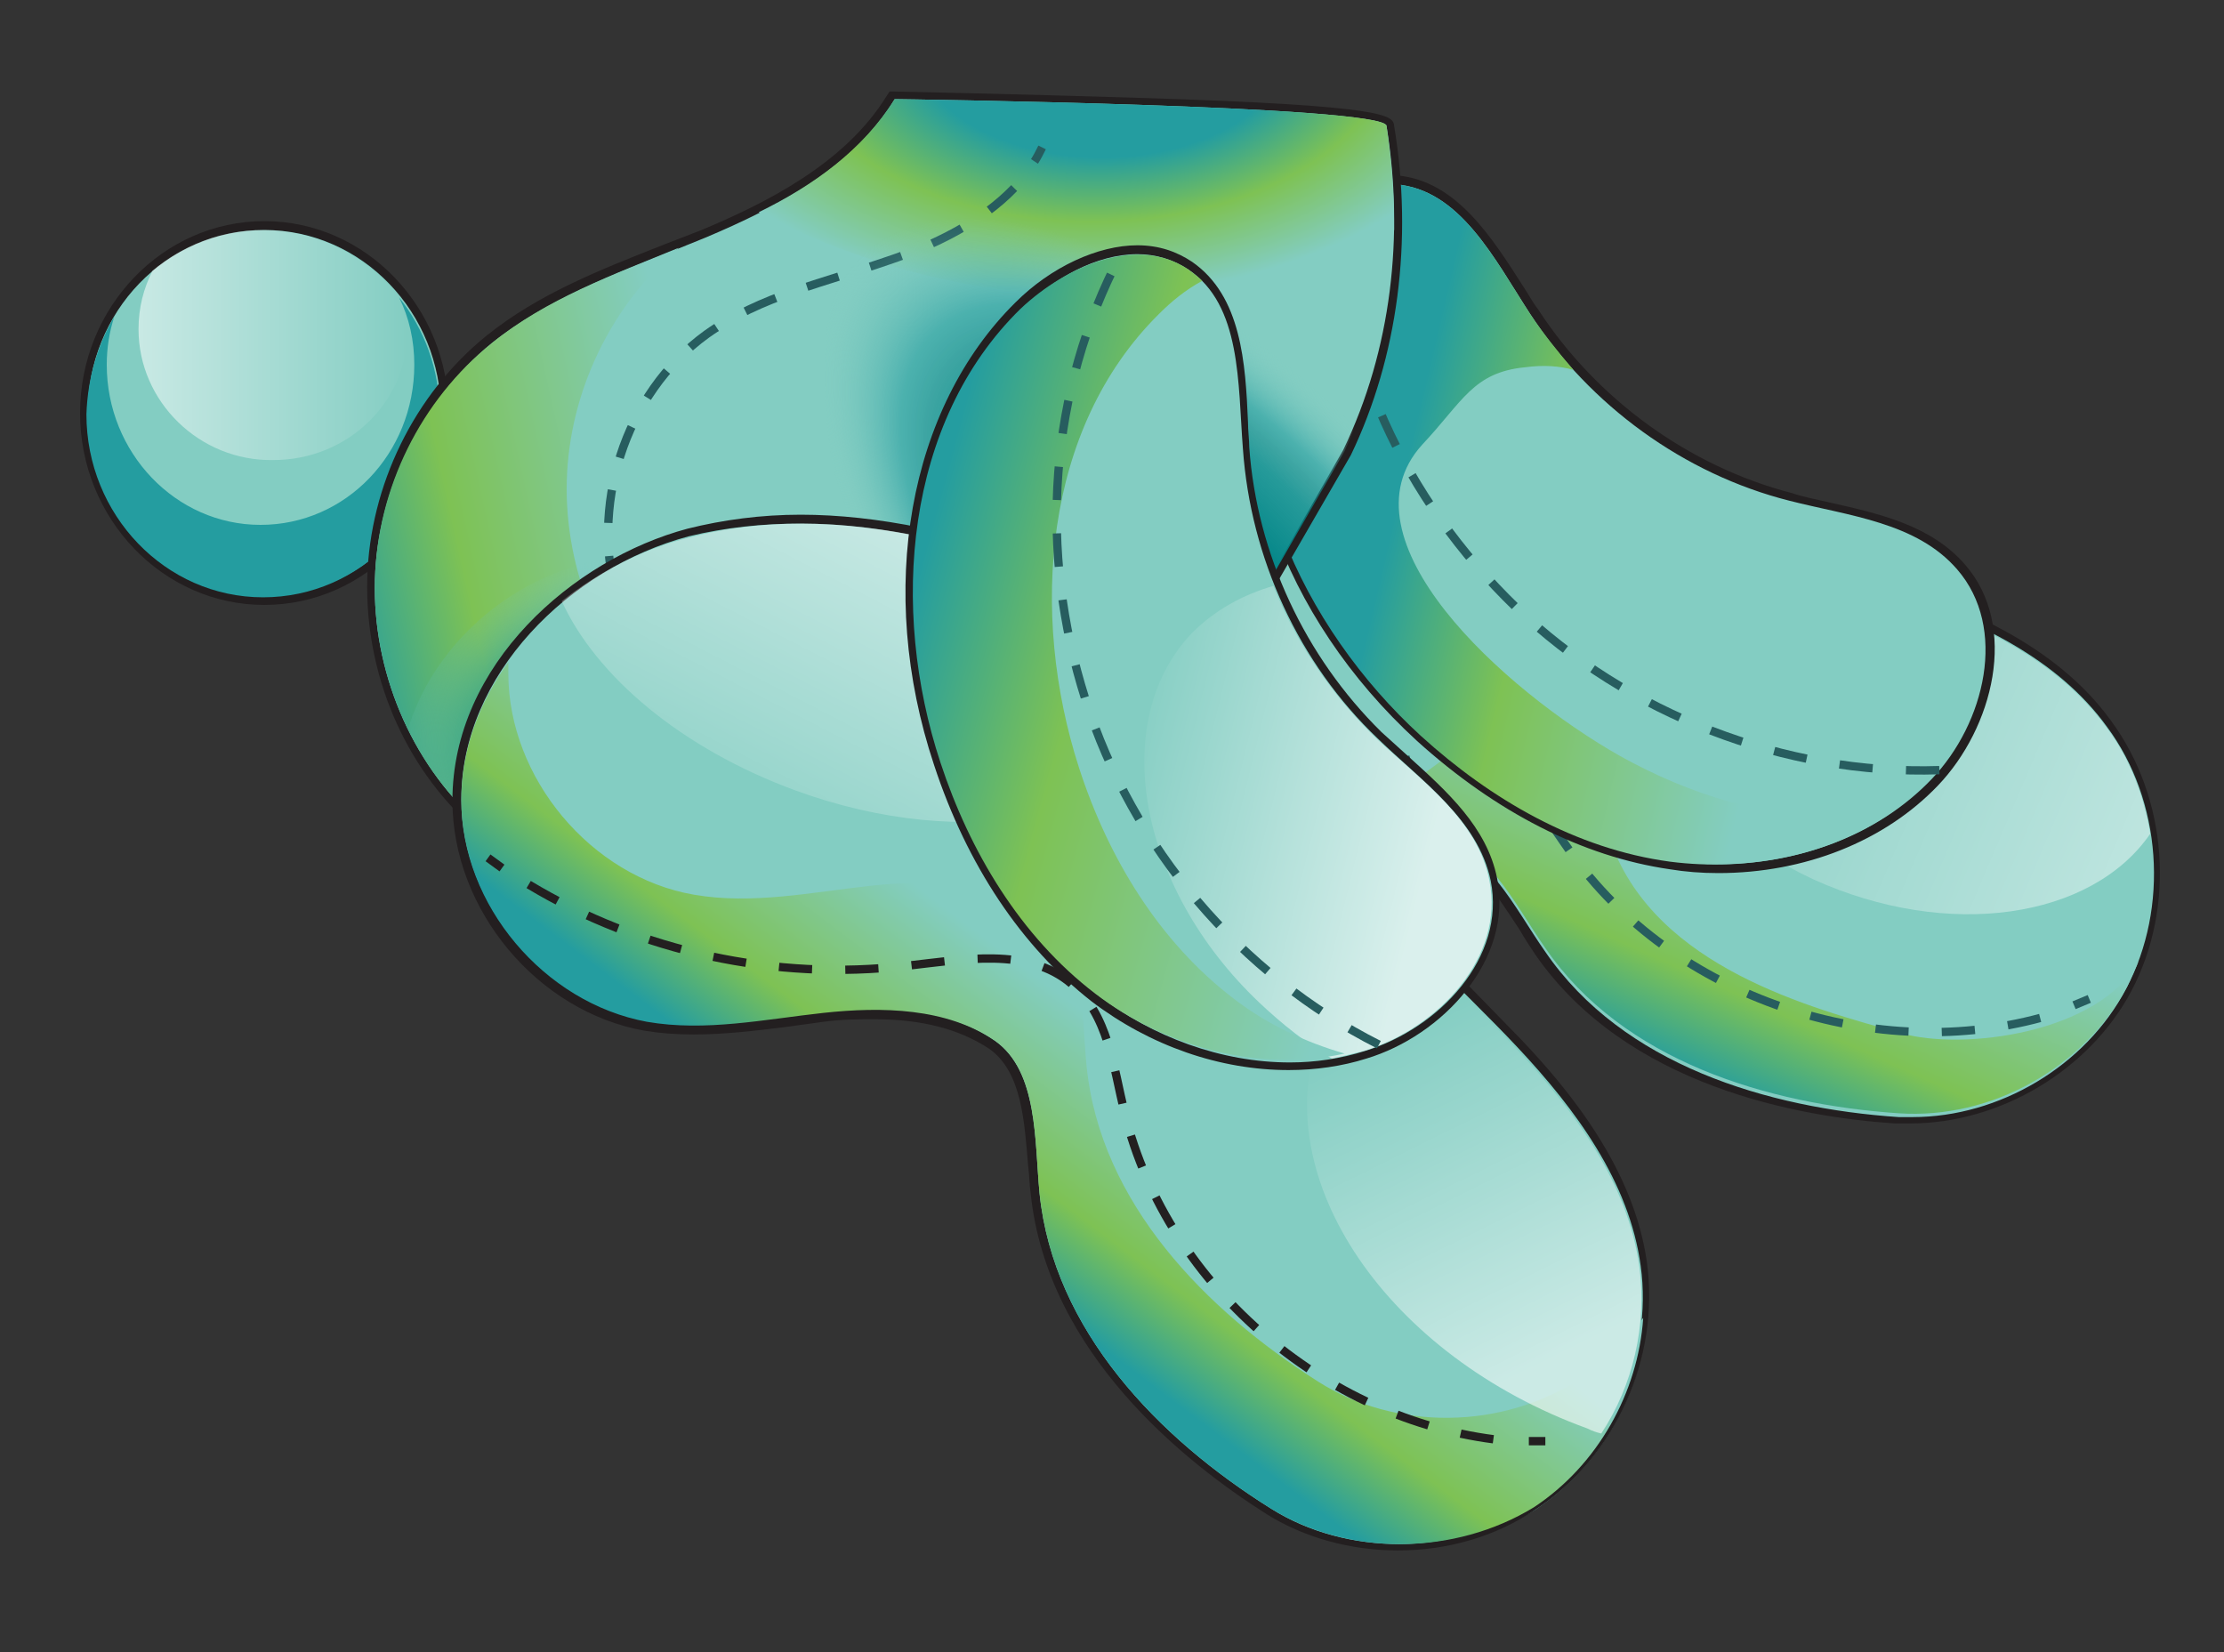 <svg xmlns="http://www.w3.org/2000/svg" viewBox="0 0 175 130" enable-background="new 0 0 175 130"><rect x="0" y="0" width="175" height="130" fill="#333333" stroke="none"/><style type="text/css">.st0{fill:#83CDC2;} .st1{fill:#231F20;} .st2{fill:url(#leg_shadow_1_);} .st3{fill:none;stroke:#275D5F;stroke-width:0.656;stroke-miterlimit:10;} .st4{fill:none;stroke:#275D5F;stroke-width:0.656;stroke-miterlimit:10;stroke-dasharray:2.613,2.613;} .st5{opacity:0.52;fill:url(#leg_highlight_1_);} .st6{fill:url(#left_arm_shadow_2_);} .st7{fill:none;stroke:#275D5F;stroke-width:0.656;stroke-miterlimit:10;stroke-dasharray:2.626;} .st8{fill:url(#tail_shadow_2_);} .st9{fill:url(#body_shadow_1_);} .st10{fill:url(#body_shadow_4_);} .st11{fill:url(#leg_shadow_2_);} .st12{fill:none;stroke:#275D5F;stroke-width:0.656;stroke-miterlimit:10;stroke-dasharray:2.608,2.608;} .st13{fill:url(#under_arm_shadow_2_);} .st14{opacity:0.56;fill:url(#tail_highlight_2_);} .st15{fill:url(#leg_shadow_6_);} .st16{fill:none;stroke:#231F20;stroke-width:0.656;stroke-miterlimit:10;} .st17{fill:none;stroke:#231F20;stroke-width:0.656;stroke-miterlimit:10;stroke-dasharray:2.613,2.613;} .st18{opacity:0.55;fill:url(#thigh_highlight_2_);} .st19{opacity:0.58;fill:url(#leg_highlight_4_);} .st20{opacity:0.7;fill:url(#arm_highlight_2_);} .st21{fill:url(#arm_shadow_2_);}</style><g id="left_leg_1_"><path class="st0" d="M150.5 88.1h-1.1c-7.4-.5-21-2.8-28.1-13.1-.4-.6-.8-1.2-1.2-1.9-1.9-3-4.1-6.4-7.4-6.8l-1.2-.1c-4.5 0-8.7 2.6-11.5 4.5l-2.4 1.7c-3 2.2-6 4.4-9.6 5.6-1.7.6-3.5.8-5.3.8-6.7 0-13.2-3.7-16.2-9.3-5-9.2-.7-20.9 5.9-27.1 6.1-5.8 14.9-9.5 26.9-11.3 3.2-.5 5.8-.7 8.2-.7 3.6 0 6.7.5 9.5 1.5 3 1.1 5.7 2.9 8.3 4.7 1.6 1.1 3.3 2.2 5 3.1 4.3 2.3 9 3.7 13.6 5.1 1.7.5 3.5 1 5.2 1.6 5.2 1.7 12.5 4.6 16.9 10.6 4.4 6 5 14.4 1.5 20.9-3.1 6.1-10 10.2-17 10.2z"/><path class="st1" d="M107.6 30.8c3.2 0 6.4.4 9.4 1.5 4.8 1.8 8.7 5.3 13.2 7.7 5.9 3.2 12.5 4.6 18.9 6.7 6.4 2.1 12.8 5.1 16.7 10.5 4.3 5.8 4.9 14.2 1.5 20.6-3.2 6.1-10 10.1-16.8 10.1h-1.1c-10.3-.7-21.7-4.1-27.8-13-2.4-3.4-4.7-8.4-8.8-8.8l-1.2-.1c-4.2 0-8.2 2.2-11.7 4.6-3.8 2.7-7.4 5.8-11.9 7.2-1.7.6-3.5.8-5.2.8-6.4 0-12.8-3.5-15.9-9.1-4.7-8.6-1.3-20 5.8-26.7 7.1-6.8 17-9.7 26.7-11.2 2.7-.5 5.5-.8 8.2-.8m0-.6c-2.4 0-5.1.2-8.3.7-12.1 1.8-21 5.5-27.1 11.3-6.7 6.4-11.1 18.2-6 27.5 3.1 5.7 9.7 9.5 16.5 9.5 1.9 0 3.7-.3 5.4-.9 3.6-1.2 6.7-3.4 9.6-5.6.8-.6 1.6-1.2 2.4-1.7 2.7-1.9 6.9-4.5 11.3-4.5.4 0 .8 0 1.1.1 3.1.3 5.2 3.7 7.1 6.6.4.7.8 1.3 1.2 1.9 7.2 10.4 20.8 12.8 28.3 13.3h1.2c7.1 0 14.1-4.2 17.4-10.4 3.5-6.6 2.9-15.2-1.6-21.3-4.4-6.1-11.9-9-17.1-10.7-1.7-.6-3.5-1.1-5.2-1.6-4.6-1.3-9.3-2.7-13.6-5-1.7-.9-3.3-2-4.9-3.1-2.6-1.7-5.4-3.5-8.4-4.7-2.5-.9-5.7-1.4-9.3-1.4z"/></g><linearGradient id="leg_shadow_1_" gradientUnits="userSpaceOnUse" x1="2136.286" y1="376.053" x2="2162.961" y2="376.053" gradientTransform="matrix(-.411 .912 .912 .411 658.482 -2051.639)"><stop offset=".213" stop-color="#83CDC2"/><stop offset=".718" stop-color="#7EC254"/><stop offset="1" stop-color="#249DA0"/></linearGradient><path id="leg_shadow_5_" class="st2" d="M66.8 69.4c-4.7-8.6-1.3-20 5.8-26.7 6.5-6.2 15.4-9.2 24.4-10.8-.8 5.2 1.8 11.4 3.7 18 2.2 7.7 1.1 14.8 6.8 13.3 3.2-.9 6-3.5 8.9-5.6 2.9-2.1 3.1-1.9 6.3-.8 2.8 1 2.7 5.9 4.1 9.6 3.6 9.7 15.6 12.9 22.8 14.9 4.9 1.4 15.6 0 18.7-5.7l-.9 2c-3.4 6.4-10.7 10.5-18 10-10.3-.7-21.7-4.1-27.8-13-2.4-3.4-4.7-8.4-8.8-8.8-4.6-.5-9.1 1.9-12.9 4.5-3.8 2.7-7.4 5.8-11.9 7.2-7.8 2.8-17.2-.9-21.2-8.1z"/><g id="leg_stitch_6_"><path class="st3" d="M69.9 68.1l1.3.3"/><path class="st4" d="M73.7 68.9c10.2 1.5 20.9-.5 29.9-5.5 3.9-2.2 8.2-5.1 12.5-3.7 3.6 1.1 5.6 4.7 7.8 7.8 8.4 11.4 24.5 16.5 38 12.2"/><path class="st3" d="M163.2 79.1l1.2-.5"/></g><linearGradient id="leg_highlight_1_" gradientUnits="userSpaceOnUse" x1="2134.035" y1="382.325" x2="2133.078" y2="427.762" gradientTransform="matrix(-.411 .912 .912 .411 658.482 -2051.639)"><stop offset="0" stop-color="#fff" stop-opacity="0"/><stop offset="1" stop-color="#fff"/></linearGradient><path id="leg_highlight_2_" class="st5" d="M128.6 44.8c.7-1.6 1.7-2.9 3-4 5.5 2.7 11.6 4.1 17.5 6 6.4 2.1 12.8 5.1 16.7 10.5 1.8 2.4 2.9 5.3 3.4 8.3-4.6 6.7-15.9 8.4-26.5 3.6-11.4-5.3-17.8-16.2-14.1-24.4z"/><g id="left_arm_1_"><path class="st0" d="M135.2 68.4c-1.2 0-2.5-.1-3.7-.3-6.8-1-13.6-4.4-19.8-10-10.6-9.7-15.4-23.3-12.1-34.6 1.3-4.5 4.9-9.4 9.7-9.4h.6c4.6.4 7.3 4.8 9.8 8.6l1.1 1.7c4.6 7.1 12 12.4 20.2 14.6l2.8.7c3.9.9 8 1.8 10.6 4.8 4.2 4.8 2.2 12.6-2.1 17-4.2 4.4-10.4 6.9-17.1 6.9z"/><path class="st1" d="M109.3 14.5h.5c5.1.4 7.8 5.9 10.6 10.2 4.7 7.2 12.1 12.6 20.4 14.7 4.7 1.2 10 1.7 13.2 5.4 4 4.6 2.2 12.1-2 16.5-4.3 4.5-10.6 6.7-16.8 6.7-1.2 0-2.5-.1-3.7-.3-7.4-1-14.1-4.9-19.6-9.9-9.4-8.6-15.6-22-12-34.2 1.3-4.5 4.8-9.1 9.4-9.1m0-.7c-5 0-8.7 5-10 9.6-3.3 11.4 1.5 25.1 12.2 34.9 6.2 5.6 13 9.1 19.9 10.1 1.2.2 2.5.3 3.8.3 6.8 0 13.1-2.5 17.3-6.9 4.3-4.5 6.4-12.5 2.1-17.4-2.7-3.1-6.8-4-10.8-4.9-.9-.2-1.9-.4-2.8-.7-8.1-2.1-15.4-7.4-20-14.5-.4-.5-.7-1.1-1.1-1.7-2.5-3.9-5.3-8.4-10-8.8h-.6z"/></g><linearGradient id="left_arm_shadow_2_" gradientUnits="userSpaceOnUse" x1="250.457" y1="-246.556" x2="284.881" y2="-225.678" gradientTransform="matrix(-.715 -.699 -.699 .715 156.049 399.237)"><stop offset=".213" stop-color="#83CDC2"/><stop offset=".718" stop-color="#7EC254"/><stop offset="1" stop-color="#249DA0"/></linearGradient><path id="left_arm_shadow_1_" class="st6" d="M109.8 14.5c5.1.4 7.8 5.9 10.6 10.2 1 1.5 2.2 3 3.4 4.4-1.1-.3-2.3-.4-3.8-.2-4.1.4-4.9 2.7-8.1 6.1-6.7 7.4 6.4 19.3 15.6 24.5 5.4 3 11.6 5 17.8 4.7 1.3-.1 2.7-.3 4-.6-5 3.7-11.7 5-17.9 4.2-7.4-1-14.1-4.9-19.6-9.9-9.4-8.6-15.6-22-12-34.2 1.4-4.7 5.2-9.6 10-9.2z"/><path id="arm_stitch_3_" class="st7" d="M152.6 60.6c-12.2.4-24.5-4.4-33.3-12.8-8.8-8.5-14.1-19.8-14.2-32.1"/><g id="tail_1_"><path class="st0" d="M20.8 47.3c-7.8 0-14.2-6.6-14.2-14.7s6.4-14.7 14.2-14.7 14.2 6.5 14.2 14.6-6.4 14.8-14.2 14.8z"/><path class="st1" d="M20.8 18.1c7.7 0 13.9 6.5 13.9 14.4 0 8-6.2 14.4-13.9 14.4s-13.9-6.5-13.9-14.4c0-8 6.2-14.4 13.9-14.4m0-.7c-8 0-14.5 6.8-14.5 15.1s6.5 15.1 14.5 15.1 14.5-6.8 14.5-15.1-6.5-15.1-14.5-15.1z"/></g><radialGradient id="tail_shadow_2_" cx="155.864" cy="32.498" r="16.582" fx="171.441" fy="26.81" gradientTransform="matrix(-1 0 0 1 176.445 0)" gradientUnits="userSpaceOnUse"><stop offset=".47" stop-color="#83CDC2"/><stop offset=".718" stop-color="#7EC254"/><stop offset="1" stop-color="#249DA0"/></radialGradient><path id="tail_shadow_1_" class="st8" d="M9 24.9c-.4 1.2-.6 2.5-.6 3.8 0 6.9 5.4 12.6 12.1 12.6 6.7 0 12.1-5.6 12.1-12.6 0-1.9-.4-3.7-1.2-5.3 2 2.5 3.2 5.7 3.2 9.2 0 8-6.2 14.4-13.9 14.4s-13.9-6.5-13.9-14.4c.1-2.9.9-5.5 2.2-7.7z"/><g id="body_1_"><path class="st0" d="M62 73.1c-10.2 0-18.5-2.8-24.6-8.2-5.4-4.8-8.4-12-8.2-19.4.2-7.2 3.7-14.3 9.3-18.9 4-3.3 8.9-5.2 13.7-7.1l3.1-1.2c5.1-2.1 11.4-5.2 14.8-10.7l.1-.2h.2c.1 0 9.7.1 19.3.5 19.6.7 19.7 1.5 19.8 2 1.5 8.9.3 18.1-3.4 25.7l-15.2 26.4c-2.6 3.8-7.2 7.2-11.6 8.7-.1 0-7.8 2.4-17.3 2.4z"/><path class="st1" d="M70.4 7.8s38.5.5 38.7 2.1c1.4 8.6.4 17.6-3.4 25.5l-15.1 26.4c-2.6 3.8-7.1 7.1-11.4 8.5 0 0-7.7 2.5-17.2 2.5-8 0-17.2-1.7-24.4-8.1-5.3-4.7-8.3-12-8.1-19.1.2-7.1 3.7-14.1 9.2-18.6 4.9-3.9 11-5.9 16.8-8.3 5.7-2.4 11.6-5.5 14.9-10.9m-.4-.6l-.2.3c-3.3 5.4-9.6 8.5-14.6 10.6l-3.1 1.2c-4.8 1.9-9.7 3.8-13.8 7.1-5.7 4.6-9.2 11.8-9.4 19.1-.2 7.5 2.9 14.8 8.3 19.6 6.2 5.5 14.5 8.3 24.8 8.3 9.5 0 17.3-2.5 17.4-2.5 4.5-1.5 9.1-4.9 11.7-8.8l15.2-26.3c3.7-7.7 4.9-16.9 3.4-25.9-.1-.8-.3-1.6-20.1-2.2-9.5-.3-19.2-.5-19.3-.5h-.3z"/></g><linearGradient id="body_shadow_1_" gradientUnits="userSpaceOnUse" x1="111.945" y1="45.375" x2="148.944" y2="53.528" gradientTransform="matrix(-1 0 0 1 176.445 0)"><stop offset=".213" stop-color="#83CDC2"/><stop offset=".718" stop-color="#7EC254"/><stop offset="1" stop-color="#249DA0"/></linearGradient><path id="body_shadow_3_" class="st9" d="M38.7 27c4.3-3.5 9.6-5.4 14.7-7.5-5.3 4.5-8.6 11.3-8.8 18.3-.2 7.1 2.8 14.4 8.1 19.1 11.3 10 27.9 8.5 36.3 6.9-2.6 2.9-6.2 5.3-9.8 6.5 0 0-25.9 8.4-41.6-5.6-5.3-4.7-8.3-12-8.1-19.1.2-7.2 3.6-14.1 9.2-18.6z"/><radialGradient id="body_shadow_4_" cx="91.729" cy="2.651" r="36.004" fx="88.321" fy="4.831" gradientTransform="matrix(-1 0 0 .608 176.445 1.039)" gradientUnits="userSpaceOnUse"><stop offset=".408" stop-color="#249DA0"/><stop offset=".655" stop-color="#7EC254"/><stop offset=".94" stop-color="#83CDC2"/></radialGradient><path id="body_shadow_2_" class="st10" d="M59.7 16.7c4.3-2.1 8.2-4.9 10.7-8.9 0 0 38.5.5 38.7 2.1.4 2.7.6 5.4.6 8.2-21.9 9.9-40.6 3.5-50-1.4z"/><radialGradient id="leg_shadow_2_" cx="120.941" cy="61.524" r="25.106" fx="118.608" fy="60.253" gradientTransform="matrix(.962 .274 .184 -.648 -72.161 68.278)" gradientUnits="userSpaceOnUse"><stop offset=".363" stop-color="#048688"/><stop offset=".627" stop-color="#06898C" stop-opacity=".739"/><stop offset=".726" stop-color="#249DA0" stop-opacity=".578"/><stop offset="1" stop-color="#83CDC2" stop-opacity="0"/></radialGradient><path id="leg_shadow_4_" class="st11" d="M79.2 70.3s-25.9 8.4-41.6-5.6c-2.3-2-4.1-4.6-5.5-7.3 1.7-5.7 6.6-10.8 13-12.8 10.9-3.4 23.5 1.8 30.1 10.1 3.5 4.3 5.6 9.3 6.8 14.5-.9.4-1.9.8-2.8 1.1z"/><g id="stitch_1_"><path class="st3" d="M82 11.6c-.2.4-.4.8-.6 1.1"/><path class="st12" d="M79.8 14.8c-2.6 2.7-6.3 4.5-9.9 5.7-4.9 1.7-10.1 2.8-14.3 5.8-6.5 4.7-9.3 13.7-6.9 21.3"/><path class="st3" d="M49.1 48.8l.5 1.2"/></g><radialGradient id="under_arm_shadow_2_" cx="81.494" cy="49.39" r="39.935" fx="79.577" fy="49.524" gradientTransform="matrix(.675 .738 .358 -.327 22.286 5.404)" gradientUnits="userSpaceOnUse"><stop offset=".363" stop-color="#048688"/><stop offset=".627" stop-color="#06898C" stop-opacity=".739"/><stop offset=".708" stop-color="#138D8F" stop-opacity=".632"/><stop offset=".782" stop-color="#249DA0" stop-opacity=".578"/><stop offset="1" stop-color="#83CDC2" stop-opacity="0"/></radialGradient><path id="under_arm_shadow_1_" class="st13" d="M75.4 11.2c7.1-1.3 12.8 5.7 18.2 10.9 4.1 3.9 8.8 7.1 13.8 9.5-.5 1.3-1 2.6-1.6 3.9l-15.2 26.3c-1.5 2.2-3.6 4.2-6 5.8-11.6-9.7-20.1-23.8-19.7-39.3.2-7.3 3.6-15.8 10.5-17.1z"/><linearGradient id="tail_highlight_2_" gradientUnits="userSpaceOnUse" x1="144.32" y1="27.181" x2="165.533" y2="27.181" gradientTransform="matrix(-1 0 0 1 176.445 0)"><stop offset="0" stop-color="#fff" stop-opacity="0"/><stop offset="1" stop-color="#fff"/></linearGradient><path id="tail_highlight_1_" class="st14" d="M10.9 25.9c0-1.7.4-3.2 1.1-4.6 2.4-2 5.4-3.2 8.7-3.2 4.6 0 8.6 2.3 11.2 5.9.1.6.2 1.3.2 1.9 0 5.7-4.7 10.3-10.6 10.3-5.8.1-10.6-4.6-10.6-10.3z"/><g id="right_leg_1_"><path class="st0" d="M110.1 121.8c-3.7 0-7.3-1-10.3-2.9-6.3-4-17.1-12.5-18.4-25l-.2-2.2c-.2-3.6-.5-7.6-3.2-9.5-2.3-1.6-5.4-2.4-9.2-2.4-1.2 0-2.6.1-4 .2-1 .1-1.9.2-2.9.4-2.4.3-4.8.6-7.2.6-1.4 0-2.7-.1-3.9-.3-8.2-1.5-14.8-9.4-14.9-17.7 0-10.5 9.4-18.6 18.2-21 2.8-.7 5.8-1.1 8.9-1.1 6 0 12.6 1.4 20.2 4.1 5.2 1.9 11.1 4.5 15.2 9.2 2.1 2.4 3.6 5.3 5.1 8.1.9 1.7 1.8 3.4 2.9 5.1 2.6 4.1 6.1 7.6 9.5 11 1.3 1.3 2.6 2.6 3.8 3.9 3.7 3.9 8.8 10 9.8 17.4 1 7.4-2.5 15-8.7 19.1-3.1 1.9-6.9 3-10.7 3z"/><path class="st1" d="M63 41.2c6.8 0 13.6 1.8 20.1 4.1 5.6 2 11.1 4.7 15 9.1 3.3 3.9 5.2 8.8 7.9 13.1 3.6 5.6 8.8 10 13.4 14.9s8.8 10.6 9.7 17.2c1 7.2-2.5 14.8-8.5 18.8-3.1 2-6.8 3.1-10.5 3.1-3.5 0-7.1-.9-10.1-2.8-8.8-5.5-17.1-14-18.2-24.8-.4-4.1-.1-9.6-3.5-12-2.7-1.9-6-2.5-9.4-2.5-1.4 0-2.7.1-4.1.2-3.4.4-6.7 1-10.1 1-1.3 0-2.5-.1-3.8-.3-8.1-1.5-14.6-9.2-14.6-17.4 0-9.8 8.5-18.2 17.9-20.7 2.9-.7 5.8-1 8.8-1m0-.7c-3.1 0-6.1.4-8.9 1.1-9 2.4-18.5 10.7-18.5 21.4 0 8.6 6.7 16.6 15.1 18.1 1.2.2 2.5.3 3.9.3 2.4 0 4.9-.3 7.3-.6l2.9-.4c1.5-.2 2.8-.2 4-.2 3.8 0 6.7.8 9 2.3 2.6 1.8 2.8 5.7 3.1 9.2.1.8.1 1.5.2 2.2 1.3 12.6 12.2 21.2 18.5 25.2 3 1.9 6.7 2.9 10.4 2.9 3.9 0 7.7-1.1 10.8-3.2 6.3-4.1 9.8-11.9 8.8-19.4-1-7.4-6.1-13.6-9.9-17.6l-3.8-3.9c-3.4-3.4-6.9-6.9-9.5-10.9-1-1.6-2-3.4-2.9-5.1-1.5-2.8-3-5.7-5.1-8.1-4.2-4.8-10.1-7.4-15.3-9.3-7.5-2.6-14.1-4-20.1-4z"/></g><linearGradient id="leg_shadow_6_" gradientUnits="userSpaceOnUse" x1="2271.341" y1="368.487" x2="2295.979" y2="360.934" gradientTransform="matrix(-.341 .94 .94 .341 516.592 -2185.566)"><stop offset=".213" stop-color="#83CDC2"/><stop offset=".718" stop-color="#7EC254"/><stop offset="1" stop-color="#249DA0"/></linearGradient><path id="leg_shadow_3_" class="st15" d="M100 118.7c-8.8-5.5-17.1-14-18.2-24.8-.4-4.1-.1-9.6-3.5-12-3.8-2.6-8.9-2.7-13.5-2.2s-9.3 1.5-13.9.7c-8.1-1.5-14.6-9.2-14.6-17.4 0-4 1.4-7.7 3.7-10.9v.9c0 8.2 6.5 16 14.6 17.4 4.6.8 9.3-.2 13.9-.7 4.6-.5 9.6-.4 13.5 2.2 3.4 2.3 3.1 7.8 3.5 12 1.1 10.8 9.4 19.2 18.2 24.8 6.1 3.9 14.5 3.8 20.6-.2 2-1.3 3.6-2.9 5-4.8-.4 5.9-3.6 11.6-8.6 14.9-6.2 3.8-14.6 3.9-20.7.1z"/><g id="leg_stitch_2_"><path class="st16" d="M38.4 67.5l1.1.8"/><path class="st17" d="M41.6 69.6c8.8 5.3 19.4 7.6 29.7 6.4 4.5-.5 9.6-1.5 13 1.4 2.9 2.4 3.3 6.5 4.2 10.2 3.4 13.8 16.3 24.6 30.4 25.8"/><path class="st16" d="M120.3 113.4h1.3"/></g><linearGradient id="thigh_highlight_2_" gradientUnits="userSpaceOnUse" x1="2278.801" y1="338.727" x2="2245.959" y2="342.95" gradientTransform="matrix(-.341 .94 .94 .341 516.592 -2185.566)"><stop offset="0" stop-color="#fff" stop-opacity="0"/><stop offset=".724" stop-color="#fff" stop-opacity=".724"/><stop offset="1" stop-color="#fff"/></linearGradient><path id="thigh_highlight_1_" class="st18" d="M54.2 42.3c9.5-2.5 19.6-.4 28.8 3 3.1 1.2 6.3 2.5 9.1 4.2.8 2.4.9 4.8.1 7-2.9 8-16.2 10.6-29.6 5.7-9-3.3-15.7-9-18.4-14.9 2.9-2.3 6.4-4.1 10-5z"/><linearGradient id="leg_highlight_4_" gradientUnits="userSpaceOnUse" x1="2269.385" y1="389.945" x2="2289.559" y2="411.057" gradientTransform="matrix(-.341 .94 .94 .341 516.592 -2185.566)"><stop offset="0" stop-color="#fff" stop-opacity="0"/><stop offset=".724" stop-color="#fff" stop-opacity=".724"/><stop offset="1" stop-color="#fff"/></linearGradient><path id="leg_highlight_3_" class="st19" d="M103.8 81.4c1.2-3.4 3.5-6.2 6.5-8.2 2.9 3.2 6.1 6.2 9 9.3 4.6 4.9 8.8 10.6 9.7 17.2.6 4.6-.5 9.3-3 13.1-.4-.1-.7-.2-1.1-.4-15.7-5.7-25.2-19.6-21.1-31z"/><g id="arm_1_"><path class="st0" d="M101.4 83.9c-5.3 0-10.8-1.9-15.3-5.3-5.5-4.2-9.7-10.5-12.3-18.4-4.5-13.7-2-27.8 6.3-36.1 2.7-2.7 6.3-4.4 9.4-4.4 1.6 0 3 .4 4.2 1.2 3.8 2.6 4.1 7.7 4.3 12.3l.1 2c.6 8.5 4.4 16.7 10.5 22.6l2.1 2c3 2.7 6.1 5.5 6.9 9.4 1.3 6.2-4.3 12-10.1 13.8-2 .6-4 .9-6.1.9z"/><path class="st1" d="M89.5 20c1.4 0 2.8.4 4 1.2 4.2 2.8 3.9 9 4.3 14.1.6 8.6 4.4 16.9 10.6 22.8 3.5 3.4 7.9 6.4 8.9 11.2 1.2 6-4 11.6-9.9 13.4-1.9.6-3.9.9-5.9.9-5.4 0-10.8-2-15.1-5.3-5.9-4.5-9.9-11.2-12.2-18.2-4-12.1-2.8-26.8 6.3-35.7 2.3-2.5 5.8-4.4 9-4.4m0-.7c-3.1 0-6.8 1.7-9.6 4.5-8.4 8.3-11 22.6-6.4 36.4 2.6 7.9 6.9 14.3 12.4 18.6 4.6 3.5 10.1 5.4 15.5 5.4 2.1 0 4.2-.3 6.1-.9 6-1.8 11.6-7.8 10.3-14.2-.8-4-3.9-6.8-7-9.6l-2.1-1.9c-6-5.9-9.8-14-10.4-22.4 0-.6-.1-1.3-.1-2-.2-4.6-.5-9.9-4.4-12.6-1.2-.8-2.6-1.3-4.3-1.3z"/></g><linearGradient id="arm_highlight_2_" gradientUnits="userSpaceOnUse" x1="299.862" y1="-200.796" x2="277.397" y2="-213.702" gradientTransform="matrix(-.723 -.691 -.691 .723 165.364 413.305)"><stop offset="0" stop-color="#fff" stop-opacity="0"/><stop offset=".724" stop-color="#fff" stop-opacity=".724"/><stop offset="1" stop-color="#fff"/></linearGradient><path id="arm_highlight_1_" class="st20" d="M117.2 69.3c1.2 6-4 11.6-9.9 13.4-.8.2-1.6.4-2.5.6-2-1.2-3.9-2.7-5.7-4.4-9.6-9.1-11.9-22.2-5.3-29.1 1.8-1.8 4-3 6.4-3.7 1.8 4.5 4.6 8.6 8.1 12 3.5 3.3 8 6.4 8.9 11.2z"/><linearGradient id="arm_shadow_2_" gradientUnits="userSpaceOnUse" x1="277.04" y1="-225.383" x2="321.372" y2="-201.257" gradientTransform="matrix(-.723 -.691 -.691 .723 165.364 413.305)"><stop offset=".213" stop-color="#83CDC2"/><stop offset=".718" stop-color="#7EC254"/><stop offset="1" stop-color="#249DA0"/></linearGradient><path id="arm_shadow_1_" class="st21" d="M93.5 21.2c.4.3.8.6 1.1.9-1.3.7-2.4 1.6-3.4 2.6-9.1 9-10.2 23.6-6.3 35.7 2.3 7.1 6.3 13.7 12.2 18.2 2.6 2 5.6 3.4 8.7 4.3-6.7 1.5-14.1-.5-19.6-4.7-5.9-4.5-9.9-11.2-12.2-18.2-4-12.1-2.8-26.8 6.3-35.7 3.6-3.4 9.2-5.8 13.2-3.1z"/><path id="arm_stitch_2_" class="st7" d="M108.5 82.2c-10.9-5.5-19.4-15.5-23.1-27.2-3.7-11.6-2.9-24.2 2.8-35"/></svg>